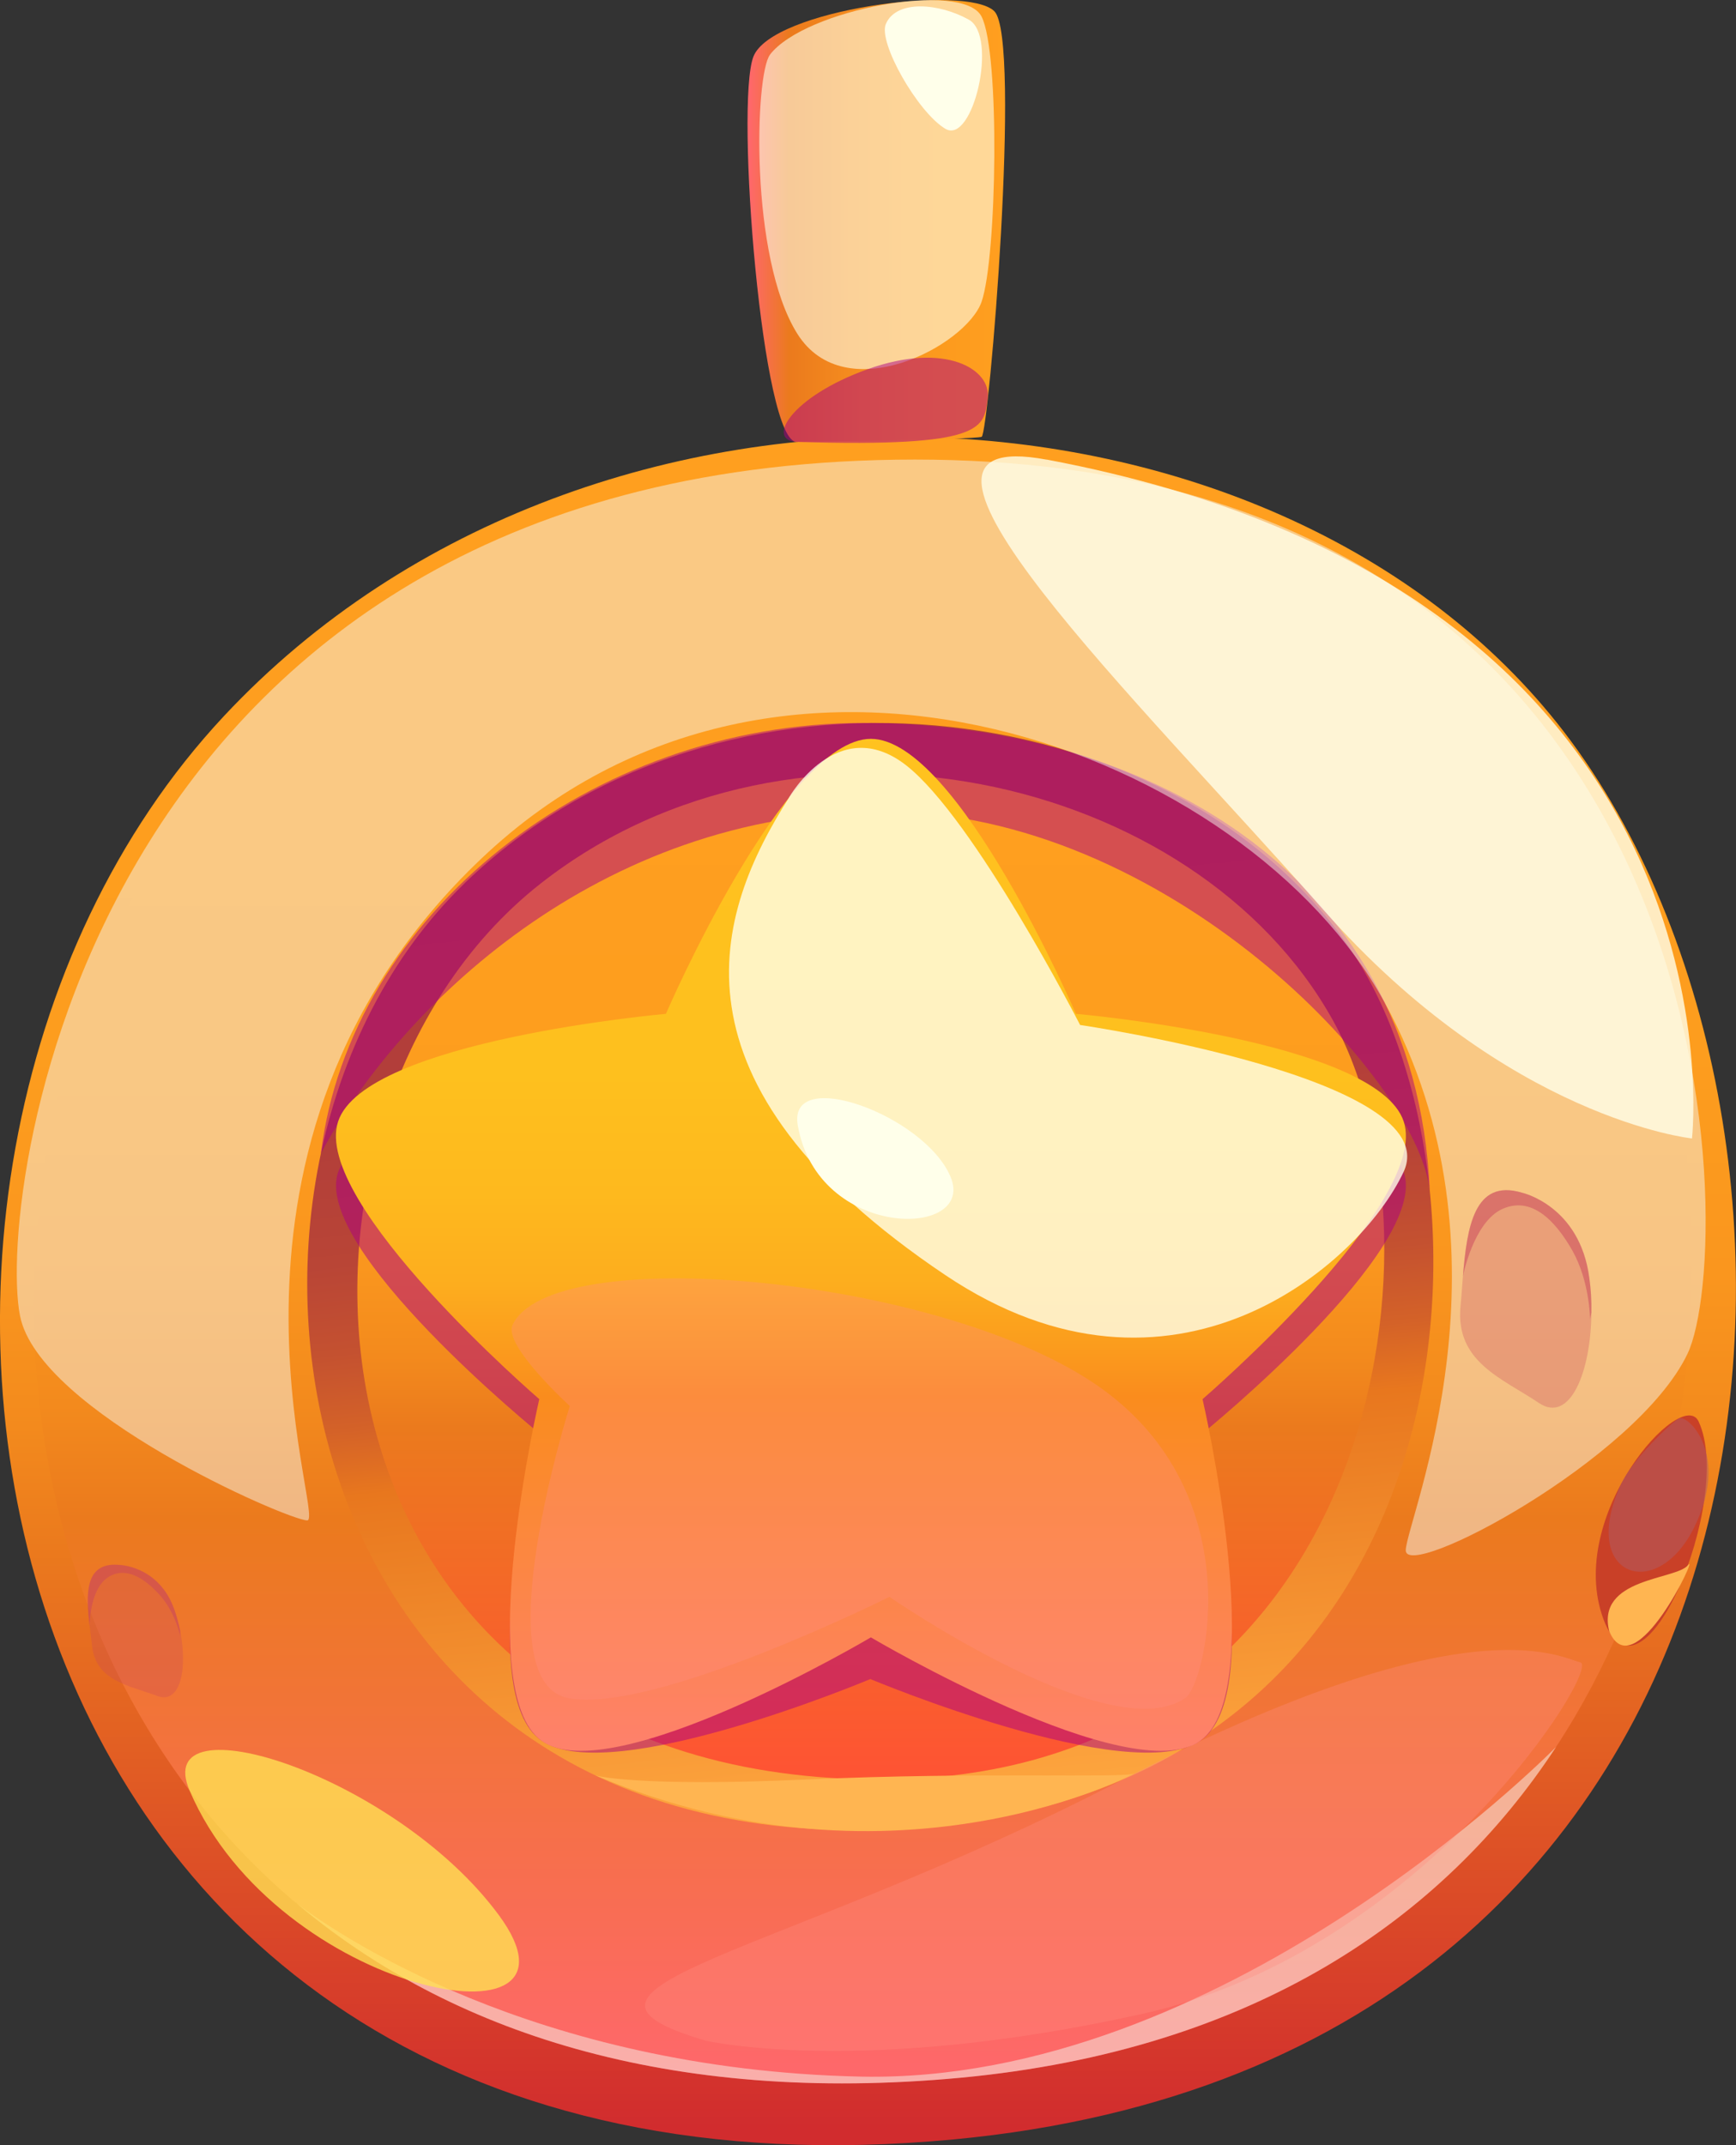 <svg xmlns="http://www.w3.org/2000/svg" width="17" height="21" viewBox="0 0 17 21" fill="none">
  <rect x="0" y="0" width="17" height="21" fill="#333333" stroke="none"/>
  <path d="M2.193 7.01C-2.061 11.56 -0.357 21.854 9.336 20.944C17.76 20.153 18.328 11.236 15.386 7.258C12.63 3.529 5.822 3.131 2.193 7.01Z" fill="url(#paint0_linear_56_27863)"/>
  <path d="M15.241 17.098L15.238 17.101C14.133 18.788 12.269 20.069 9.411 20.339C6.547 20.607 4.396 19.889 2.908 18.635C2.905 18.629 2.899 18.627 2.897 18.627C2.879 18.613 2.863 18.599 2.846 18.585C-0.457 15.738 -0.409 10.23 2.418 7.209C5.917 3.466 12.388 3.92 15.138 7.445C16.75 9.512 17.278 13.992 15.24 17.098H15.241Z" fill="url(#paint1_linear_56_27863)"/>
  <path d="M4.55 8.647C1.606 11.49 2.748 18.467 9.113 17.881C14.509 17.385 14.773 11.5 13.192 9.244C11.445 6.752 7.06 6.222 4.549 8.647H4.55Z" fill="url(#paint2_linear_56_27863)"/>
  <path d="M5.296 8.648C2.364 10.946 2.735 17.359 8.546 17.42C13.472 17.471 14.268 12.175 13.053 9.989C11.711 7.574 7.796 6.689 5.296 8.648Z" fill="url(#paint3_linear_56_27863)"/>
  <g style="mix-blend-mode:multiply" opacity="0.5">
    <path d="M3.143 11.291C3.887 9.891 5.85 7.943 8.638 7.943C11.425 7.943 13.874 10.549 14.001 11.652C13.857 8.468 11.106 7.077 8.45 7.077C5.794 7.077 3.425 8.956 3.143 11.291Z" fill="#AB0081"/>
  </g>
  <g style="mix-blend-mode:multiply" opacity="0.5">
    <path d="M8.528 7.944C9.375 7.944 10.536 10.479 10.536 10.479C10.536 10.479 13.486 10.724 13.746 11.472C14.008 12.221 11.776 14.032 11.776 14.032C11.776 14.032 12.438 16.579 11.754 17.041C11.069 17.504 8.523 16.437 8.523 16.437C8.523 16.437 5.988 17.504 5.304 17.041C4.62 16.578 5.282 14.032 5.282 14.032C5.282 14.032 3.05 12.221 3.312 11.472C3.573 10.723 6.522 10.479 6.522 10.479C6.522 10.479 7.683 7.944 8.529 7.944H8.528Z" fill="#AB0081"/>
  </g>
  <path d="M8.528 7.233C9.375 7.233 10.536 9.925 10.536 9.925C10.536 9.925 13.486 10.184 13.746 10.979C14.008 11.774 11.776 13.697 11.776 13.697C11.776 13.697 12.438 16.55 11.754 17.041C11.069 17.532 8.528 16.029 8.528 16.029C8.528 16.029 5.988 17.532 5.303 17.041C4.619 16.55 5.281 13.697 5.281 13.697C5.281 13.697 3.049 11.774 3.311 10.979C3.572 10.184 6.521 9.925 6.521 9.925C6.521 9.925 7.682 7.233 8.528 7.233Z" fill="url(#paint4_linear_56_27863)"/>
  <g style="mix-blend-mode:soft-light" opacity="0.5">
    <path d="M0.196 12.881C0.38 13.819 2.814 14.88 3.008 14.884C3.202 14.888 1.766 11.202 4.715 8.404C7.665 5.605 12.212 7.359 13.556 9.808C14.9 12.257 13.784 14.853 13.766 15.173C13.748 15.493 16.029 14.292 16.525 13.253C17.021 12.215 17.023 4.499 8.961 4.499C0.898 4.499 -0.043 11.668 0.196 12.881Z" fill="#F6F4EA"/>
  </g>
  <g style="mix-blend-mode:soft-light" opacity="0.5">
    <path d="M15.238 17.102C14.133 18.788 12.269 20.07 9.411 20.34C6.547 20.608 4.396 19.89 2.908 18.636C3.27 18.909 5.213 20.261 8.433 20.329C11.949 20.399 15.115 17.226 15.238 17.102H15.238Z" fill="#F6F4EA"/>
  </g>
  <g style="mix-blend-mode:soft-light" opacity="0.8">
    <path d="M10.25 4.5C8.341 4.141 11.148 6.85 12.957 8.904C14.766 10.958 16.569 11.145 16.569 11.145C16.569 11.145 17.18 5.804 10.25 4.499V4.5Z" fill="#FFFFEA"/>
  </g>
  <g style="mix-blend-mode:soft-light" opacity="0.8">
    <path d="M7.728 7.806C7.004 8.939 6.44 10.591 9.258 12.483C11.481 13.974 13.319 12.385 13.745 11.472C14.171 10.559 10.577 10.034 10.577 10.034C10.577 10.034 9.538 8.008 8.871 7.49C8.205 6.974 7.727 7.806 7.727 7.806H7.728Z" fill="#FFFFEA"/>
  </g>
  <g style="mix-blend-mode:soft-light" opacity="0.8">
    <path d="M1.856 17.527C1.468 16.62 3.87 17.372 4.885 18.748C5.9 20.125 2.713 19.533 1.856 17.527Z" fill="#FFE052"/>
  </g>
  <g style="mix-blend-mode:soft-light">
    <path d="M7.812 11.015C7.711 10.428 9.057 10.917 9.309 11.522C9.561 12.127 8.007 12.144 7.812 11.015Z" fill="#FFFFEA"/>
  </g>
  <g style="mix-blend-mode:multiply" opacity="0.33">
    <path d="M5.018 12.974C5.389 12.158 9.106 12.483 10.69 13.526C12.274 14.568 11.813 16.48 11.608 16.622C10.874 17.13 8.71 15.632 8.71 15.632C8.71 15.632 6.393 16.788 5.561 16.622C4.73 16.456 5.58 13.764 5.58 13.764C5.58 13.764 4.929 13.172 5.019 12.974H5.018Z" fill="#FF8D81"/>
  </g>
  <g style="mix-blend-mode:multiply" opacity="0.33">
    <path d="M6.91 19.977C5.125 19.45 7.627 19.169 10.994 17.421C14.361 15.672 15.271 16.224 15.476 16.274C15.682 16.325 13.953 19.097 11.193 19.713C8.433 20.329 6.91 19.977 6.91 19.977Z" fill="#FF8D81"/>
  </g>
  <path d="M5.833 17.381C5.833 17.381 6.228 17.496 7.908 17.42C9.588 17.344 11.012 17.41 11.108 17.361C11.204 17.312 8.82 18.642 5.833 17.381Z" fill="#FFB551"/>
  <g style="mix-blend-mode:multiply" opacity="0.3">
    <path d="M15.584 12.843C15.581 13.433 15.373 13.938 15.071 13.735C14.71 13.492 14.252 13.334 14.302 12.791C14.312 12.696 14.317 12.595 14.326 12.493C14.366 12.017 14.436 11.535 14.905 11.676C14.905 11.676 15.471 11.801 15.564 12.51C15.58 12.62 15.586 12.733 15.584 12.842V12.843Z" fill="#C9455B"/>
  </g>
  <g style="mix-blend-mode:multiply" opacity="0.5">
    <path d="M15.584 12.843L15.571 12.914C15.571 12.914 15.569 12.549 15.399 12.245C15.228 11.943 14.994 11.707 14.71 11.836C14.428 11.966 14.326 12.493 14.326 12.493C14.365 12.017 14.436 11.535 14.904 11.676C14.904 11.676 15.47 11.801 15.563 12.51C15.579 12.62 15.585 12.733 15.583 12.842L15.584 12.843Z" fill="#C9455B"/>
  </g>
  <g style="mix-blend-mode:multiply" opacity="0.3">
    <path d="M1.764 15.965C1.839 16.34 1.766 16.689 1.538 16.602C1.265 16.498 0.938 16.461 0.901 16.109C0.894 16.047 0.885 15.982 0.878 15.916C0.843 15.609 0.827 15.293 1.159 15.318C1.159 15.318 1.554 15.319 1.708 15.756C1.732 15.825 1.751 15.895 1.765 15.964L1.764 15.965Z" fill="#C9455B"/>
  </g>
  <g style="mix-blend-mode:multiply" opacity="0.5">
    <path d="M1.764 15.965V16.012C1.764 16.012 1.716 15.781 1.562 15.612C1.409 15.443 1.222 15.327 1.049 15.447C0.877 15.569 0.877 15.918 0.877 15.918C0.842 15.611 0.826 15.295 1.158 15.32C1.158 15.32 1.553 15.321 1.707 15.758C1.731 15.826 1.75 15.897 1.764 15.966V15.965Z" fill="#C9455B"/>
  </g>
  <path d="M16.634 13.916C16.471 13.565 15.329 14.837 15.701 15.848C16.072 16.86 16.987 14.679 16.634 13.916Z" fill="#C94027"/>
  <g style="mix-blend-mode:multiply" opacity="0.5">
    <path d="M15.877 14.523C15.456 15.42 16.209 15.7 16.582 14.969C16.954 14.238 16.522 13.838 16.439 13.886C16.357 13.936 15.99 14.284 15.877 14.522V14.523Z" fill="#AF5B66"/>
  </g>
  <path d="M15.759 15.971C15.627 15.443 16.414 15.468 16.53 15.322C16.645 15.176 16.006 16.538 15.759 15.971Z" fill="#FFB551"/>
  <path d="M7.807 4.326C7.466 4.367 7.198 1.016 7.378 0.554C7.559 0.092 9.468 -0.157 9.737 0.11C10.007 0.376 9.682 4.248 9.613 4.276C9.543 4.304 7.808 4.326 7.808 4.326H7.807Z" fill="url(#paint5_linear_56_27863)"/>
  <g style="mix-blend-mode:soft-light" opacity="0.6">
    <path d="M7.54 0.536C7.393 0.728 7.339 2.519 7.807 3.266C8.275 4.013 9.46 3.386 9.612 2.955C9.763 2.523 9.794 0.518 9.612 0.162C9.43 -0.194 7.882 0.091 7.54 0.535V0.536Z" fill="#FFFFEA"/>
  </g>
  <g style="mix-blend-mode:multiply" opacity="0.5">
    <path d="M7.807 4.326C7.494 4.317 7.741 3.884 8.5 3.613C9.258 3.343 9.71 3.614 9.672 3.9C9.634 4.186 9.658 4.382 7.807 4.326Z" fill="#AB0081"/>
  </g>
  <g style="mix-blend-mode:soft-light">
    <path d="M8.675 0.234C8.596 0.414 8.988 1.101 9.258 1.261C9.529 1.421 9.776 0.354 9.488 0.193C9.2 0.032 8.78 -0.007 8.675 0.234Z" fill="#FFFFEA"/>
  </g>
  <defs>
    <linearGradient id="paint0_linear_56_27863" x1="8.5" y1="21" x2="8.5" y2="4.276" gradientUnits="userSpaceOnUse">
      <stop offset="0.01" stop-color="#D12C2E"/>
      <stop offset="0.35" stop-color="#EB7A1D"/>
      <stop offset="0.42" stop-color="#F38A1D"/>
      <stop offset="0.51" stop-color="#FA961E"/>
      <stop offset="0.64" stop-color="#FD9D1E"/>
      <stop offset="1" stop-color="#FF9F1F"/>
    </linearGradient>
    <linearGradient id="paint1_linear_56_27863" x1="8.45" y1="20.396" x2="8.45" y2="4.595" gradientUnits="userSpaceOnUse">
      <stop offset="0.01" stop-color="#FE686A"/>
      <stop offset="0.35" stop-color="#EB7A1D"/>
      <stop offset="0.42" stop-color="#F38A1D"/>
      <stop offset="0.51" stop-color="#FA961E"/>
      <stop offset="0.64" stop-color="#FD9D1E"/>
      <stop offset="1" stop-color="#FF9F1F"/>
    </linearGradient>
    <linearGradient id="paint2_linear_56_27863" x1="9.095" y1="17.883" x2="7.99" y2="7.107" gradientUnits="userSpaceOnUse">
      <stop offset="0.01" stop-color="#FEA740"/>
      <stop offset="0.35" stop-color="#E8771E"/>
      <stop offset="0.41" stop-color="#D46228"/>
      <stop offset="0.48" stop-color="#C45130"/>
      <stop offset="0.56" stop-color="#B94536"/>
      <stop offset="0.68" stop-color="#B23E3A"/>
      <stop offset="1" stop-color="#B13D3B"/>
    </linearGradient>
    <linearGradient id="paint3_linear_56_27863" x1="8.527" y1="17.422" x2="8.528" y2="7.576" gradientUnits="userSpaceOnUse">
      <stop offset="0.01" stop-color="#FE5433"/>
      <stop offset="0.35" stop-color="#EB7A1D"/>
      <stop offset="0.42" stop-color="#F38A1D"/>
      <stop offset="0.51" stop-color="#FA961E"/>
      <stop offset="0.64" stop-color="#FD9D1E"/>
      <stop offset="1" stop-color="#FF9F1F"/>
    </linearGradient>
    <linearGradient id="paint4_linear_56_27863" x1="8.528" y1="17.139" x2="8.528" y2="7.233" gradientUnits="userSpaceOnUse">
      <stop offset="0.01" stop-color="#FE816A"/>
      <stop offset="0.35" stop-color="#FA8C1D"/>
      <stop offset="0.4" stop-color="#FB9C1D"/>
      <stop offset="0.46" stop-color="#FDAD1E"/>
      <stop offset="0.55" stop-color="#FEB91E"/>
      <stop offset="0.67" stop-color="#FEC01E"/>
      <stop offset="1" stop-color="#FFC21F"/>
    </linearGradient>
    <linearGradient id="paint5_linear_56_27863" x1="7.32" y1="2.164" x2="9.841" y2="2.164" gradientUnits="userSpaceOnUse">
      <stop offset="0.01" stop-color="#FE686A"/>
      <stop offset="0.16" stop-color="#EB7A1D"/>
      <stop offset="0.44" stop-color="#F68E1E"/>
      <stop offset="0.73" stop-color="#FC9A1E"/>
      <stop offset="1" stop-color="#FF9F1F"/>
    </linearGradient>
  </defs>
</svg>